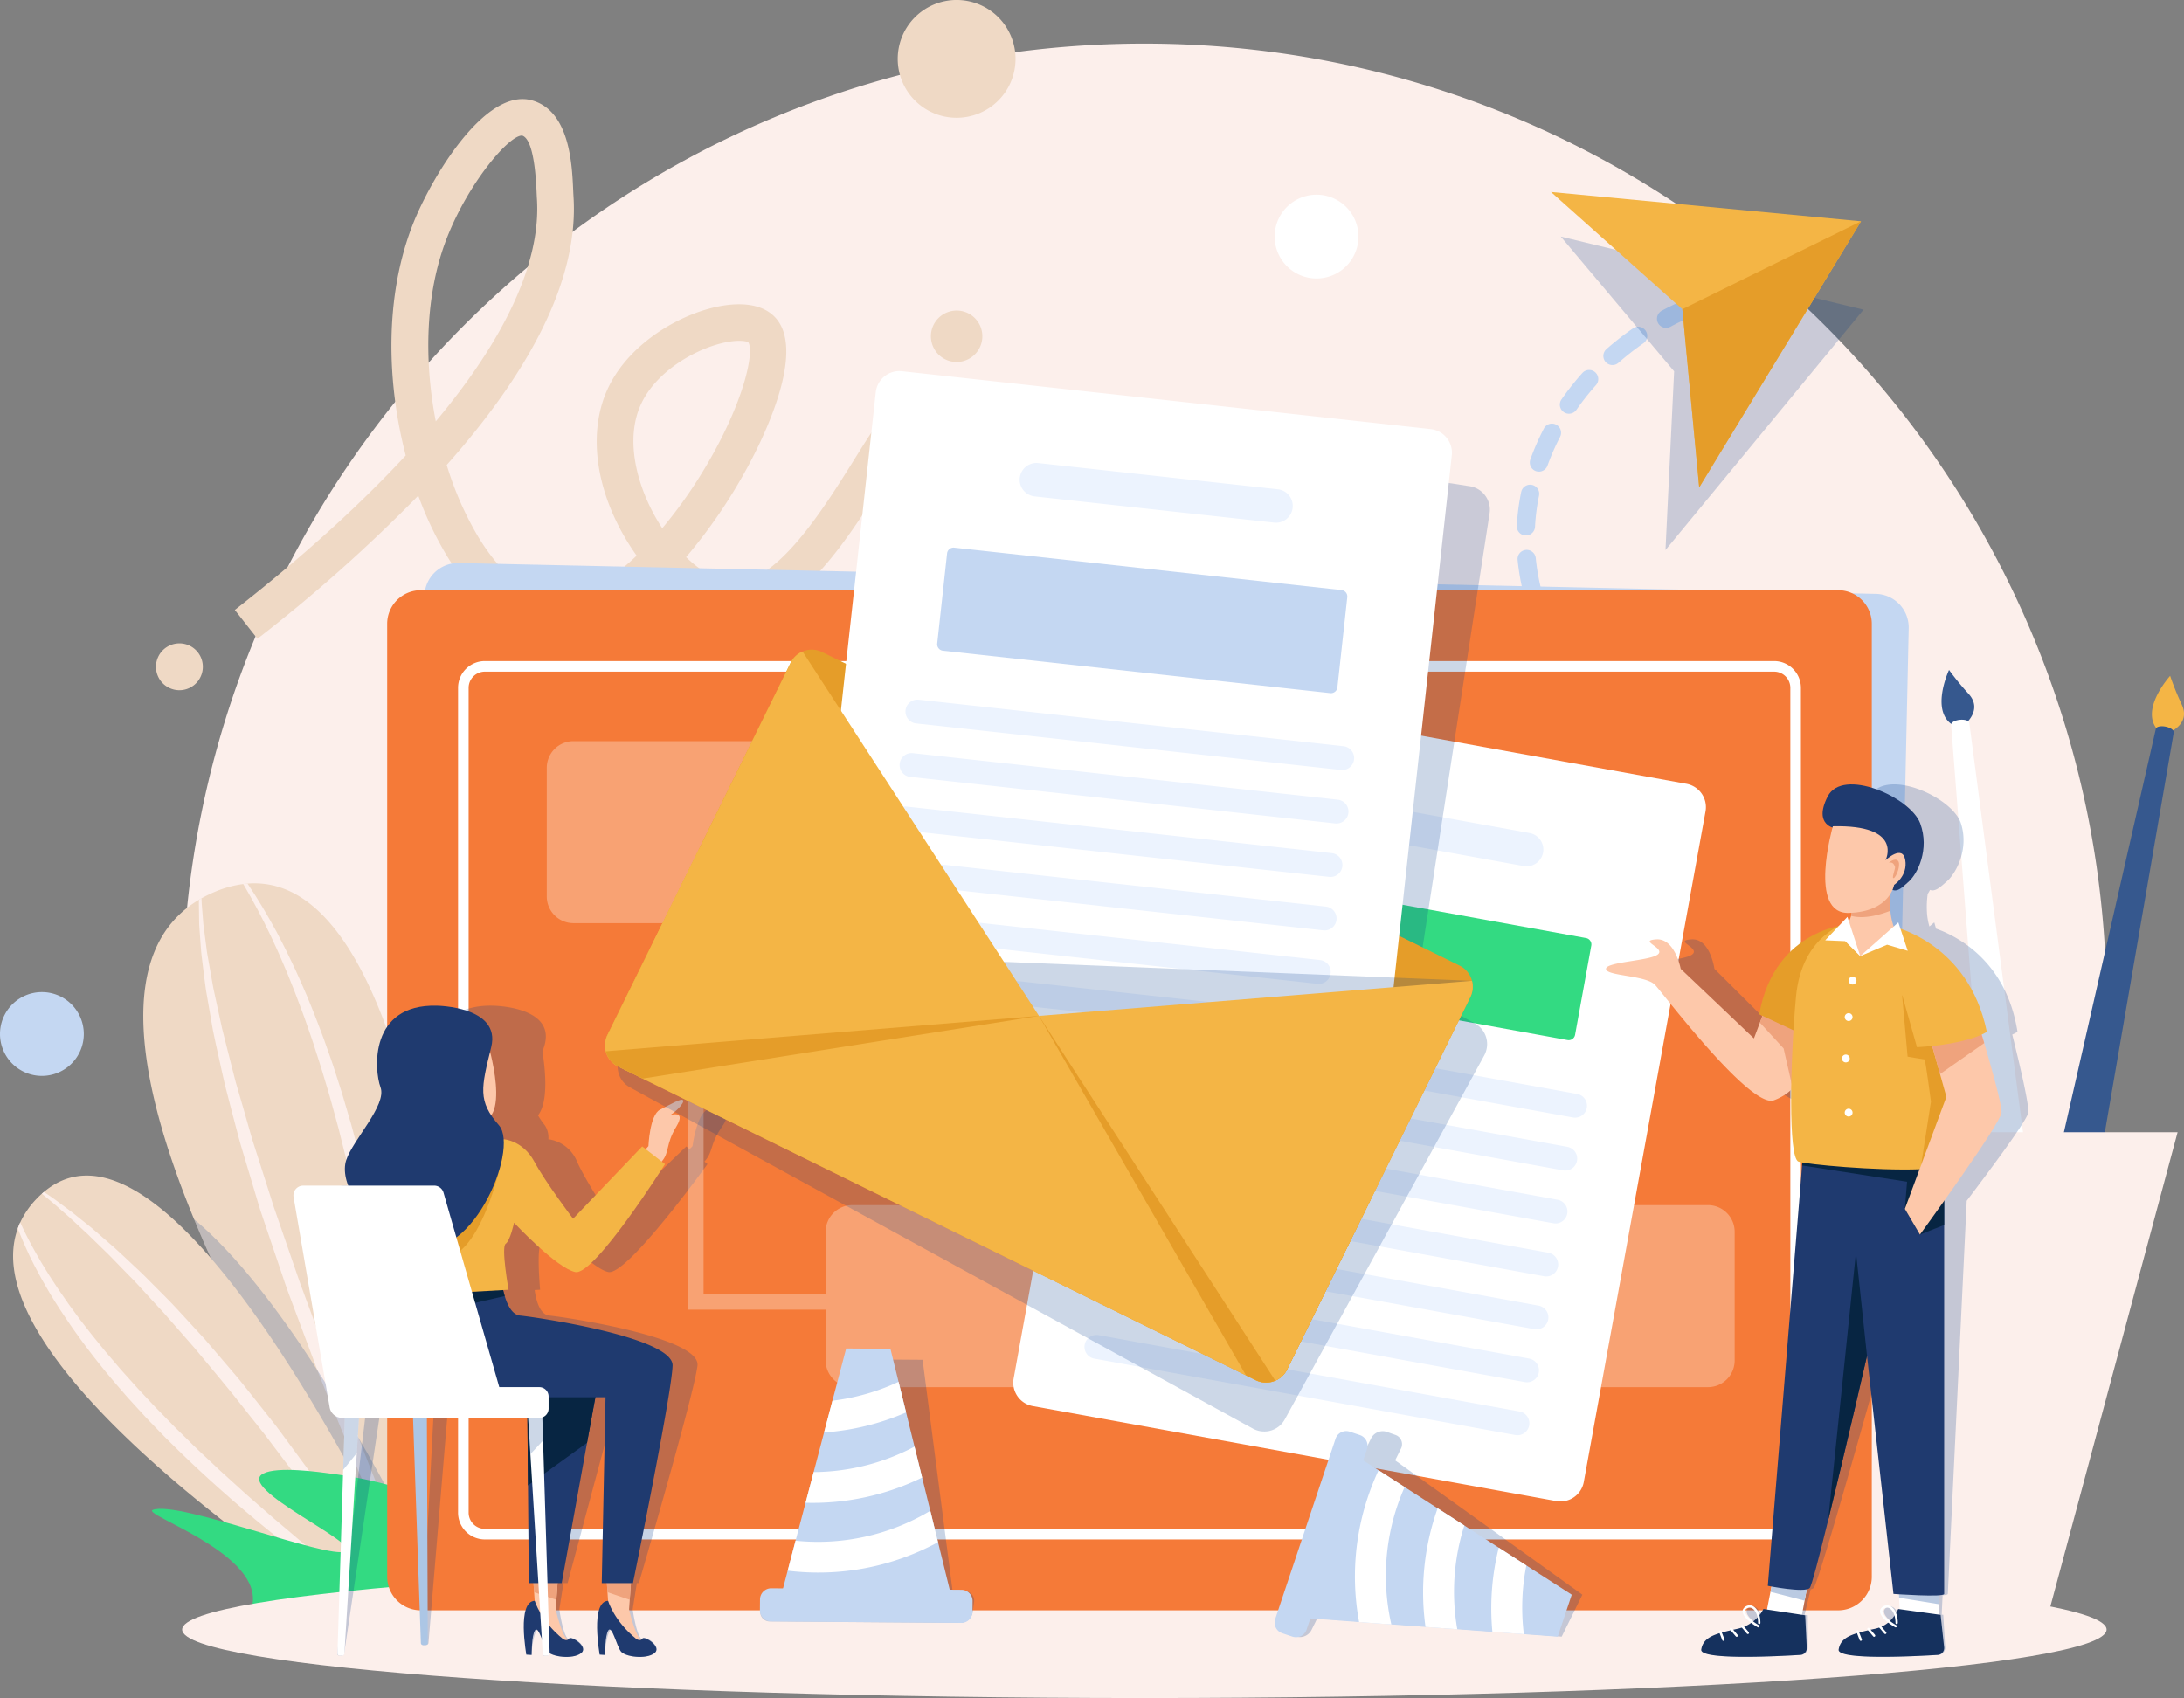 <svg id="Group_222" data-name="Group 222" xmlns="http://www.w3.org/2000/svg" xmlns:xlink="http://www.w3.org/1999/xlink" width="677.58" height="526.896" viewBox="0 0 677.58 526.896">
  <rect x="0" y="0" width="677.58" height="526.896" fill="#808080" stroke="none"/>
  <defs>
    <clipPath id="clip-path">
      <rect id="Rectangle_103" data-name="Rectangle 103" width="677.58" height="526.896" fill="none"/>
    </clipPath>
    <clipPath id="clip-path-2">
      <rect id="Rectangle_102" data-name="Rectangle 102" width="677.58" height="526.895" fill="none"/>
    </clipPath>
    <clipPath id="clip-path-3">
      <rect id="Rectangle_90" data-name="Rectangle 90" width="77.963" height="123.215" fill="none"/>
    </clipPath>
    <clipPath id="clip-path-4">
      <rect id="Rectangle_91" data-name="Rectangle 91" width="123.516" height="202.086" fill="none"/>
    </clipPath>
    <clipPath id="clip-path-5">
      <rect id="Rectangle_92" data-name="Rectangle 92" width="4.995" height="17.769" fill="none"/>
    </clipPath>
    <clipPath id="clip-path-6">
      <rect id="Rectangle_93" data-name="Rectangle 93" width="4.713" height="12.879" fill="none"/>
    </clipPath>
    <clipPath id="clip-path-7">
      <rect id="Rectangle_94" data-name="Rectangle 94" width="178.877" height="200.455" fill="none"/>
    </clipPath>
    <clipPath id="clip-path-8">
      <rect id="Rectangle_95" data-name="Rectangle 95" width="183.139" height="88.864" fill="none"/>
    </clipPath>
    <clipPath id="clip-path-9">
      <rect id="Rectangle_96" data-name="Rectangle 96" width="270.61" height="318.577" fill="none"/>
    </clipPath>
    <clipPath id="clip-path-10">
      <rect id="Rectangle_97" data-name="Rectangle 97" width="182.455" height="45.329" fill="none"/>
    </clipPath>
    <clipPath id="clip-path-11">
      <rect id="Rectangle_98" data-name="Rectangle 98" width="120.571" height="270.711" fill="none"/>
    </clipPath>
    <clipPath id="clip-path-12">
      <rect id="Rectangle_99" data-name="Rectangle 99" width="93.924" height="97.273" fill="none"/>
    </clipPath>
    <clipPath id="clip-path-13">
      <rect id="Rectangle_100" data-name="Rectangle 100" width="66.376" height="81.735" fill="none"/>
    </clipPath>
    <clipPath id="clip-path-14">
      <rect id="Rectangle_101" data-name="Rectangle 101" width="93.601" height="63.957" fill="none"/>
    </clipPath>
  </defs>
  <g id="Group_221" data-name="Group 221" clip-path="url(#clip-path)">
    <g id="Group_220" data-name="Group 220" transform="translate(0 0.001)">
      <g id="Group_219" data-name="Group 219" clip-path="url(#clip-path-2)">
        <path id="Path_12098" data-name="Path 12098" d="M858.5,568.447a297.3,297.3,0,0,0,68.945-190.817c0-164.869-133.652-298.521-298.521-298.521S330.4,212.76,330.4,377.629a297.3,297.3,0,0,0,68.945,190.817Z" transform="translate(-273.889 -65.578)" fill="#fcefeb"/>
        <path id="Path_12099" data-name="Path 12099" d="M3118.211,517.559a2.827,2.827,0,0,1-.752-5.552c1.628-.45,3.292-.863,4.947-1.227a2.827,2.827,0,1,1,1.213,5.521c-1.557.342-3.123.731-4.653,1.154a2.829,2.829,0,0,1-.755.1" transform="translate(-2582.525 -423.362)" fill="#c4d7f2"/>
        <path id="Path_12100" data-name="Path 12100" d="M2828.665,693.292a2.844,2.844,0,0,1-.371-.024,93.032,93.032,0,0,1-10.274-1.94,2.827,2.827,0,0,1,1.362-5.487,87.334,87.334,0,0,0,9.648,1.822,2.827,2.827,0,0,1-.364,5.63m-19.65-4.878a2.822,2.822,0,0,1-.987-.179,92.111,92.111,0,0,1-9.577-4.209,2.827,2.827,0,1,1,2.567-5.037,86.384,86.384,0,0,0,8.986,3.95,2.827,2.827,0,0,1-.989,5.476m-18.041-9.191a2.812,2.812,0,0,1-1.559-.471,91.534,91.534,0,0,1-8.375-6.274,2.827,2.827,0,0,1,3.645-4.322,85.7,85.7,0,0,0,7.855,5.885,2.827,2.827,0,0,1-1.565,5.182m-15.47-13.055a2.817,2.817,0,0,1-2.061-.892,88.014,88.014,0,0,1-6.7-8.051,2.827,2.827,0,0,1,4.554-3.35,82.372,82.372,0,0,0,6.272,7.533,2.827,2.827,0,0,1-2.061,4.761m-11.976-16.3a2.826,2.826,0,0,1-2.469-1.446,81.111,81.111,0,0,1-4.528-9.469,2.826,2.826,0,1,1,5.248-2.1,75.561,75.561,0,0,0,4.212,8.807,2.827,2.827,0,0,1-2.463,4.208m-7.492-18.776a2.828,2.828,0,0,1-2.741-2.146,73.118,73.118,0,0,1-1.8-10.384,2.826,2.826,0,1,1,5.625-.558,67.5,67.5,0,0,0,1.663,9.578,2.83,2.83,0,0,1-2.745,3.509m-1.967-20.113c-.05,0-.1,0-.151,0a2.826,2.826,0,0,1-2.675-2.971,70.728,70.728,0,0,1,1.346-10.469,2.827,2.827,0,1,1,5.538,1.135,65.185,65.185,0,0,0-1.239,9.63,2.827,2.827,0,0,1-2.82,2.678m4.033-19.807a2.829,2.829,0,0,1-2.66-3.783,78.39,78.39,0,0,1,4.221-9.637,2.827,2.827,0,0,1,5.015,2.609,72.553,72.553,0,0,0-3.915,8.938,2.829,2.829,0,0,1-2.661,1.872m9.316-17.964a2.827,2.827,0,0,1-2.318-4.441,85.946,85.946,0,0,1,6.508-8.226,2.827,2.827,0,0,1,4.212,3.771,80.311,80.311,0,0,0-6.079,7.683,2.823,2.823,0,0,1-2.323,1.213m13.5-15.1a2.826,2.826,0,0,1-1.869-4.948,90.916,90.916,0,0,1,8.246-6.455,2.827,2.827,0,0,1,3.223,4.645,85.428,85.428,0,0,0-7.732,6.052,2.814,2.814,0,0,1-1.867.706m16.637-11.549a2.827,2.827,0,0,1-1.34-5.317,93.6,93.6,0,0,1,9.475-4.423,2.827,2.827,0,1,1,2.1,5.248,88.084,88.084,0,0,0-8.9,4.154,2.809,2.809,0,0,1-1.334.337" transform="translate(-2280.663 -444.833)" fill="#c4d7f2"/>
        <path id="Path_12101" data-name="Path 12101" d="M3251.318,1429.488q-.9,0-1.8-.017a2.827,2.827,0,1,1,.106-5.652c1.587.03,3.2.018,4.8-.037a2.827,2.827,0,1,1,.193,5.65c-1.1.037-2.2.056-3.3.056" transform="translate(-2691.417 -1180.255)" fill="#c4d7f2"/>
        <path id="Path_12102" data-name="Path 12102" d="M583.778,340.887a23.082,23.082,0,0,1-3.667.142c-7.3-.3-15.064-4.255-22.008-10.9-10.584,10.036-22.7,16.974-35.053,15.68-11.524-1.2-22.34-9.587-31.279-24.248a107.805,107.805,0,0,1-8.924-18.769,487.453,487.453,0,0,1-49.895,44.416l-7.026-8.938c21.075-16.508,38.83-32.6,53.025-47.944-5.907-22.719-6.611-49.248,2.215-71.744,5.425-13.826,22.3-42.7,37.063-38.408,11.6,3.357,12.327,19.891,12.675,27.838.033.748.062,1.413.1,1.964,1.755,27.3-15.519,56.5-39.338,83.3a101.026,101.026,0,0,0,9.824,22.386c6.92,11.35,15,18.046,22.74,18.855,8.142.845,17.488-4.612,26.369-13.1q-1.624-2.262-3.116-4.737c-9.915-16.461-12.027-34.22-5.648-47.5,6.78-14.115,23.191-23.462,35.9-25.4,7.091-1.056,12.559.2,15.834,3.708,8.337,8.916-.325,30.126-6.229,41.974a164.3,164.3,0,0,1-21.407,32.418c4.908,4.724,10.155,7.62,14.645,7.8,13.434.533,27.981-22.773,37.607-38.208,8.751-14.032,13.568-21.762,20.742-18.437,6.031,2.8,4.507,10.014,2.74,18.364-1.679,7.945-4.219,19.954.207,24.729,2.525,2.722,12.195,7.507,47.444-6.819l4.295,10.52c-31.624,12.85-50.721,14.125-60.089,4.009-6.93-7.48-6.031-18.864-4.217-28.705-.5.794-.99,1.582-1.465,2.346-10.956,17.57-25.714,41.232-44.058,43.407m-3.517-85.994a27,27,0,0,0-3.124.569c-8.762,2.1-20.338,8.825-25.046,18.63-5.558,11.575-.992,26.569,5.137,36.741.424.706.862,1.4,1.309,2.075a143.781,143.781,0,0,0,13.153-18.549c12.517-20.94,15.417-36.4,13.524-39.172-.225-.152-1.775-.671-4.952-.294m-65.519-63.8c-4.282.507-16.4,14.868-22.983,31.638-6.878,17.53-7.124,38.292-3.49,57.017,21.76-26.028,32.63-49.6,31.38-69.051-.04-.617-.073-1.358-.111-2.193-.591-13.5-2.758-16.925-4.472-17.422a1.815,1.815,0,0,0-.325.011" transform="translate(-353.075 -149.002)" fill="#efd9c5"/>
        <path id="Path_12103" data-name="Path 12103" d="M1704.435,570.427a7.978,7.978,0,1,1-8.866-6.972,7.963,7.963,0,0,1,8.866,6.972" transform="translate(-1399.723 -467.034)" fill="#efd9c5"/>
        <path id="Path_12104" data-name="Path 12104" d="M297.405,1173.582a7.267,7.267,0,1,1-8.077-6.351,7.253,7.253,0,0,1,8.077,6.351" transform="translate(-234.529 -967.544)" fill="#efd9c5"/>
        <path id="Path_12105" data-name="Path 12105" d="M1182.1,1347.405l-439.631-9.568a10.431,10.431,0,0,1-10.2-10.656l6.433-295.6a10.431,10.431,0,0,1,10.656-10.2l439.631,9.568a10.431,10.431,0,0,1,10.2,10.655l-6.433,295.6a10.431,10.431,0,0,1-10.656,10.2" transform="translate(-607.018 -846.677)" fill="#c4d7f2"/>
        <path id="Path_12106" data-name="Path 12106" d="M361.453,1822.133l-16.2,7.779c-.194-.276-.4-.573-.614-.884q-.191-.27-.394-.564l0,0c-.525-.763-1.115-1.617-1.755-2.556-1.048-1.531-2.242-3.291-3.565-5.255-.347-.52-.707-1.055-1.074-1.606s-.747-1.118-1.133-1.7c-.343-.512-.686-1.034-1.041-1.571-.042-.067-.083-.129-.129-.194-.2-.3-.4-.6-.6-.911-.246-.374-.494-.752-.751-1.136-.371-.57-.751-1.146-1.136-1.736-.287-.436-.577-.881-.865-1.332-.147-.221-.293-.449-.442-.674l-.295-.453c-.345-.536-.7-1.076-1.053-1.627q-1.138-1.76-2.328-3.619-1.425-2.23-2.918-4.591c-3.054-4.844-6.293-10.081-9.633-15.628q-.689-1.146-1.385-2.308c-.365-.609-.731-1.223-1.093-1.838-.6-1-1.188-2-1.787-3.017q-.764-1.3-1.535-2.621-1.11-1.912-2.231-3.855-.9-1.568-1.806-3.152c-.756-1.328-1.516-2.666-2.268-4.017-.342-.6-.681-1.216-1.021-1.827q-1.022-1.824-2.039-3.68-.916-1.667-1.833-3.359-.642-1.176-1.273-2.362c-.65-1.215-1.3-2.431-1.951-3.656-.335-.634-.668-1.263-1-1.9l-.993-1.907c-.333-.64-.664-1.276-.993-1.917-.662-1.282-1.313-2.563-1.968-3.853-3.31-6.551-6.512-13.2-9.512-19.849l0-.008c-.325-.72-.651-1.44-.968-2.165-.24-.521-.471-1.045-.7-1.567l-.008-.016c-.4-.906-.79-1.8-1.176-2.706q-.559-1.292-1.1-2.587c-.424-1-.841-2.006-1.254-3.007-17.59-42.708-24.766-83.554,1.524-99.154.259-.155.52-.306.789-.451a38.794,38.794,0,0,1,3.9-1.91,33.959,33.959,0,0,1,9.041-2.512c.437-.061.876-.108,1.31-.142,59.189-4.687,68.132,185.575,69.261,219.6" transform="translate(-215.417 -1328.359)" fill="#efd9c5"/>
        <path id="Path_12107" data-name="Path 12107" d="M457.282,1629.467l1.761,3.912c2.342,5.217,4.425,10.547,6.45,15.9.525,1.327.98,2.682,1.463,4.029l1.434,4.043c.5,1.341.912,2.71,1.353,4.066l1.31,4.082c.9,2.713,1.653,5.47,2.476,8.208l1.206,4.112,1.112,4.141c1.545,5.5,2.79,11.081,4.13,16.635l1.806,8.371c.3,1.4.613,2.791.895,4.189l.805,4.206c.522,2.8,1.06,5.612,1.559,8.423l1.385,8.445.691,4.225.6,4.236c.4,2.828.818,5.652,1.2,8.479s.675,5.664,1.014,8.494c.321,2.835.675,5.664.967,8.5.536,5.674,1.124,11.349,1.536,17.031q.889,11.377,1.426,22.779.285,6.084.466,12.177.095,2.807.15,5.618l0,0c0,.167.005.331.009.5.035,1.536.059,3.068.08,4.606l0,0c.015.639.025,1.28.029,1.919l-1.408.676q-.185-2.579-.379-5.155-.248-3.334-.512-6.659c-.012-.174-.023-.347-.041-.523q-.308-3.859-.626-7.707-.5-5.883-1.041-11.762-.743-8.079-1.606-16.152c-.261-2.828-.652-5.638-.981-8.458l-.976-8.457c-.342-2.814-.748-5.623-1.114-8.436-.392-2.811-.733-5.625-1.162-8.429-.447-2.8-.847-5.606-1.272-8.411l-.625-4.206-.715-4.188-1.427-8.383c-.51-2.79-1.065-5.568-1.591-8.35l-.777-4.179c-.267-1.389-.574-2.775-.856-4.162l-1.744-8.318-1.919-8.275c-.315-1.381-.638-2.759-1-4.127l-1.034-4.117-1.026-4.121-1.121-4.1c-.765-2.724-1.459-5.472-2.3-8.172l-1.221-4.068c-.408-1.352-.81-2.712-1.254-4.052l-1.3-4.043c-.438-1.348-.848-2.7-1.327-4.033l-1.4-4.009c-.467-1.335-.921-2.675-1.435-3.991l-1.5-3.972c-.256-.661-.489-1.328-.75-1.988l-.791-1.968-1.576-3.944c-.545-1.307-1.114-2.6-1.672-3.9-1.087-2.615-2.33-5.161-3.5-7.736-2.434-5.111-5.058-10.136-7.932-15.02l-.487-.822c.437-.061.876-.108,1.311-.142.075.1.144.2.214.307,3.211,4.732,6.088,9.677,8.832,14.7,1.307,2.54,2.658,5.065,3.871,7.655.614,1.289,1.251,2.572,1.852,3.867" transform="translate(-365.738 -1328.773)" fill="#fcefeb"/>
        <path id="Path_12108" data-name="Path 12108" d="M361.569,1629.627l.013.645c0,.707.1,1.415.138,2.122l.338,4.237c.03.35.047.705.087,1.055l.142,1.054.27,2.111.543,4.215c.147,1.406.441,2.8.677,4.2l.748,4.183c.253,1.391.464,2.791.738,4.183l.9,4.154,1.8,8.3c1.409,5.5,2.76,11,4.188,16.48l2.377,8.173,2.332,8.174c.367,1.372.827,2.715,1.252,4.069l1.3,4.053,2.589,8.1,1.287,4.057.635,2.027.7,2.014,2.778,8.047,2.774,8.049,1.389,4.023c.233.667.454,1.34.7,2.006l.747,1.994,5.885,15.988,2.94,7.99c1,2.656,2.09,5.281,3.1,7.937l5.349,13.774,0,0,.818,2.108,3.1,7.939,3.212,7.895c2.134,5.265,4.3,10.519,6.414,15.8l1.105,2.76,2.067,5.159q.307.784.626,1.56c.326.8.665,1.587,1,2.378l1.661,3.929c.6,1.444,1.2,2.882,1.806,4.325l-1.741.836q-1.029-2.143-2.061-4.28l-.508-1.069-1.33-2.791q-.435-.906-.858-1.818-.483-1.022-.939-2.051l-1.772-3.947-.022-.046-1.711-3.8c-2.34-5.192-4.626-10.41-6.941-15.614l-3.464-7.81c-1.114-2.618-2.169-5.264-3.256-7.9l-6.483-15.814c-1.08-2.634-2.159-5.273-3.187-7.927l-.266-.7,0-.009-2.734-7.294-6-16.014-.737-2c-.246-.672-.462-1.347-.7-2.024l-1.366-4.05-2.744-8.1-2.738-8.1-.685-2.024-.629-2.046L378,1720.4l-2.451-8.2-1.231-4.1c-.4-1.366-.837-2.725-1.185-4.111l-2.181-8.277-2.142-8.291c-.652-2.778-1.242-5.575-1.866-8.357s-1.247-5.573-1.812-8.373l-1.467-8.446-.729-4.217c-.213-1.415-.383-2.836-.561-4.252l-.526-4.253c-.159-1.421-.381-2.832-.457-4.261l-.317-4.277-.154-2.136-.072-1.067c-.013-.358-.011-.718-.018-1.073l-.06-4.288c0-.713-.05-1.426,0-2.141l.01-.2c.259-.155.52-.306.788-.45" transform="translate(-299.048 -1350.894)" fill="#fcefeb"/>
        <g id="Group_185" data-name="Group 185" transform="translate(60.209 378.338)" opacity="0.2" style="mix-blend-mode: multiply;isolation: isolate">
          <g id="Group_184" data-name="Group 184">
            <g id="Group_183" data-name="Group 183" clip-path="url(#clip-path-3)">
              <path id="Path_12109" data-name="Path 12109" d="M429.974,2331.181l-8.331,4c-.194-.276-.4-.573-.614-.884-.127-.18-.255-.37-.394-.565l0,0c-.525-.763-1.115-1.617-1.755-2.555-1.049-1.532-2.242-3.291-3.565-5.255q-.521-.78-1.074-1.606c-.367-.551-.747-1.117-1.133-1.7-.339-.514-.688-1.038-1.041-1.571-.042-.067-.083-.13-.129-.194-.2-.3-.4-.6-.6-.911-.246-.374-.494-.752-.751-1.136-.371-.57-.751-1.146-1.136-1.736-.286-.436-.577-.881-.865-1.332-.147-.221-.293-.449-.442-.675l-.295-.453c-.345-.537-.7-1.075-1.053-1.627q-1.138-1.761-2.328-3.619-1.428-2.236-2.918-4.591c-3.054-4.844-6.293-10.081-9.633-15.627q-.689-1.146-1.385-2.308c-.365-.609-.731-1.223-1.093-1.839-.6-1-1.187-2-1.787-3.017l-1.535-2.621q-1.111-1.912-2.231-3.855l-1.806-3.152c-.756-1.329-1.516-2.666-2.268-4.017-.342-.6-.681-1.216-1.021-1.827q-1.022-1.824-2.04-3.681c-.613-1.115-1.225-2.231-1.834-3.359q-.642-1.176-1.273-2.362c-.65-1.215-1.3-2.431-1.951-3.656-.335-.634-.668-1.263-1-1.9l-.993-1.907c-.333-.64-.664-1.275-.993-1.917-.662-1.281-1.313-2.563-1.969-3.853-3.314-6.549-6.516-13.192-9.512-19.848l0-.009c-.325-.72-.651-1.441-.968-2.165-.24-.521-.471-1.045-.7-1.568l-.008-.017c-.4-.905-.79-1.8-1.176-2.705q-.559-1.293-1.1-2.586-.637-1.5-1.254-3.007c13,10.781,26.316,28.31,38.309,46.931l0,.008c4.454,6.9,8.717,13.956,12.72,20.871l0,0c5.007,8.653,9.6,17.091,13.61,24.74,1.14,2.17,2.228,4.277,3.269,6.3,4.3,8.383,7.734,15.473,10.048,20.355" transform="translate(-352.012 -2211.968)" fill="#003889"/>
            </g>
          </g>
        </g>
        <path id="Path_12110" data-name="Path 12110" d="M148.482,2262.923l0,0c1.244,2.622,2.157,4.6,2.7,5.787l-12.767,6.132c-24.826-15.826-128-84.611-113.149-125.731q.34-.94.759-1.856a26.775,26.775,0,0,1,5.157-7.429q.769-.8,1.557-1.5c.21-.193.419-.376.633-.55,14.852-12.485,33.6-.489,51.781,20.535l0,.008c23.827,27.568,46.663,70.653,58.409,94.447l.022.046q1.454,2.947,2.67,5.474c.829,1.7,1.569,3.255,2.218,4.629" transform="translate(-19.743 -1767.932)" fill="#efd9c5"/>
        <path id="Path_12111" data-name="Path 12111" d="M152.041,2342.179l-1.262.606q-15.6-10.141-30.405-21.466a407.763,407.763,0,0,1-38.3-32.9c-1.5-1.485-3.019-2.943-4.491-4.45l-4.4-4.547-1.1-1.144-1.066-1.164-2.137-2.337-2.133-2.338c-.711-.776-1.388-1.589-2.079-2.385a225.548,225.548,0,0,1-15.644-19.923c-1.2-1.735-2.36-3.506-3.544-5.255-1.133-1.783-2.275-3.562-3.358-5.38l-1.585-2.745-.788-1.374-.753-1.4-1.5-2.8-1.414-2.837c-1.354-2.872-2.643-5.78-3.769-8.745q.34-.94.759-1.856c1.484,3.281,3.142,6.478,4.92,9.6l1.548,2.711,1.626,2.659.818,1.329.853,1.308,1.709,2.608L48.1,2243.1c1.234,1.673,2.446,3.362,3.7,5.025,1.28,1.641,2.539,3.291,3.839,4.918l3.937,4.845,4.058,4.746c.665.8,1.372,1.566,2.063,2.341l2.09,2.323c.7.772,1.379,1.557,2.088,2.32l2.136,2.28,2.136,2.28,1.069,1.137,1.1,1.113,4.369,4.474c1.456,1.484,2.975,2.919,4.459,4.384,2.937,2.957,6.024,5.765,9.05,8.639.747.723,1.519,1.424,2.3,2.122l2.323,2.1c1.551,1.393,3.083,2.81,4.642,4.2l4.717,4.122c1.576,1.371,3.124,2.77,4.738,4.1l4.785,4.049,2.384,2.039,2.422,1.99c9.085,7.5,18.337,14.815,27.666,22.059.629.488,1.253.977,1.882,1.464" transform="translate(-26.791 -1838.422)" fill="#fcefeb"/>
        <path id="Path_12112" data-name="Path 12112" d="M189.132,2295.838l-1.55.744c-.4-.6-.8-1.193-1.2-1.791q-1.191-1.758-2.373-3.52l-7.241-10.328c-2.428-3.432-4.766-6.923-7.194-10.345l-3.728-5.084-3.7-5.1c-2.478-3.388-4.858-6.848-7.449-10.151l-7.593-10.036-1.886-2.518-1.957-2.464-3.917-4.922c-5.115-6.647-10.586-13-15.915-19.474l-8.285-9.458c-1.353-1.6-2.813-3.1-4.223-4.652l-4.25-4.633c-.717-.769-1.4-1.562-2.142-2.3l-2.2-2.246c-1.466-1.495-2.935-2.994-4.384-4.507-.717-.768-1.47-1.493-2.222-2.224l-2.253-2.194-2.253-2.194-1.128-1.1-1.155-1.06-4.622-4.275-4.738-4.143c-1.183-.99-2.368-1.984-3.566-2.962.21-.193.419-.376.633-.55.364.245.724.492,1.082.736.867.609,1.763,1.173,2.6,1.815,1.7,1.249,3.4,2.5,5.084,3.786l4.953,3.962,1.233,1,1.195,1.036,2.393,2.08,2.393,2.08c.8.693,1.6,1.384,2.368,2.113,1.554,1.432,3.092,2.883,4.629,4.334l2.311,2.176c.776.719,1.5,1.489,2.25,2.231l4.476,4.494c1.481,1.5,2.991,2.993,4.4,4.561l8.582,9.341,8.236,9.634c1.376,1.6,2.748,3.212,4.042,4.882l3.943,4.955,5.89,7.46,1.888,2.543,7.5,10.21c2.53,3.378,4.874,6.891,7.251,10.379l3.559,5.232,3.529,5.256c4.557,7.1,9,14.272,13.41,21.452q1.647,2.869,3.286,5.742" transform="translate(-63.012 -1792.499)" fill="#fcefeb"/>
        <path id="Path_12113" data-name="Path 12113" d="M389.006,2693.936c-4.7-6.38-22.754-21.354-56.514-26-5.524-.76-17.789-2.447-22.235-.2-8.833,4.461,30.6,21.865,25.478,24.183-5.441,2.465-51.872-15.876-59.756-12.9-3.7,1.4,32.021,12.776,31.036,28.213-.223,3.488-2.242,6.388-4.169,8.465h96.436s1.3-6.046-10.276-21.765" transform="translate(-228.551 -2210.512)" fill="#33da82"/>
        <path id="Path_12114" data-name="Path 12114" d="M927.442,2853.317c0,11.734-133.652,21.247-298.521,21.247S330.4,2865.051,330.4,2853.317s133.652-21.247,298.521-21.247,298.521,9.512,298.521,21.247" transform="translate(-273.888 -2347.669)" fill="#fcefeb"/>
        <path id="Path_12115" data-name="Path 12115" d="M3200.474,1277.452s5.167-5.571-.217-9.76a88.581,88.581,0,0,1-7.448-6.263s-3.7,14.337,5,16.814Z" transform="translate(-2646.06 -1045.674)" fill="#3b82f4"/>
        <path id="Path_12116" data-name="Path 12116" d="M3298.641,1606.625h0c-5.31,1.581-11.473-3.89-13.605-11.823l-66.474-247.276c-.178-.662.885-1.557,2.362-2h0c1.476-.439,2.855-.272,3.069.38l79.573,243.377c2.554,7.809.386,15.759-4.924,17.339" transform="translate(-2668.037 -1115.186)" fill="#f57a38"/>
        <path id="Path_12117" data-name="Path 12117" d="M3908.192,1243.837s7.172-2.508,4.373-8.728a88.548,88.548,0,0,1-3.655-9.019s-9.971,10.944-3.44,17.2Z" transform="translate(-3235.633 -1016.378)" fill="#f4b545"/>
        <path id="Path_12118" data-name="Path 12118" d="M3581.7,1584.805h0c-5.433-1.086-8.322-8.8-6.5-16.814l56.894-249.654c.152-.669,1.511-.962,3.022-.66s2.652,1.1,2.535,1.771l-43.492,252.334c-1.4,8.1-7.03,14.109-12.462,13.023" transform="translate(-2963.245 -1092.202)" fill="#36588e"/>
        <path id="Path_12119" data-name="Path 12119" d="M3528.617,1232.53s6.106-4.522,1.588-9.632a88.575,88.575,0,0,1-6.165-7.529s-6.277,13.408,1.816,17.449Z" transform="translate(-2919.359 -1007.49)" fill="#36588e"/>
        <path id="Path_12120" data-name="Path 12120" d="M3565.25,1463.162l-20.538-156.577c-.09-.68-1.415-1.1-2.947-.94s-2.743.843-2.69,1.527l12.042,155.991Z" transform="translate(-2933.745 -1082.297)" fill="#fff"/>
        <path id="Path_12121" data-name="Path 12121" d="M3151.412,2054.012h136.573l-41.266,153.831h-50.109Z" transform="translate(-2612.389 -1702.691)" fill="#fcefeb"/>
        <path id="Path_12122" data-name="Path 12122" d="M1152.448,1387.263H712.713a10.431,10.431,0,0,1-10.431-10.431V1081.159a10.431,10.431,0,0,1,10.431-10.431h439.735a10.431,10.431,0,0,1,10.431,10.431v295.673a10.431,10.431,0,0,1-10.431,10.431" transform="translate(-582.162 -887.59)" fill="#f57a38"/>
        <path id="Path_12123" data-name="Path 12123" d="M1239.155,1471.849h-400a8.318,8.318,0,0,1-8.308-8.308V1207.6a8.318,8.318,0,0,1,8.308-8.308h400a8.318,8.318,0,0,1,8.308,8.308v255.938a8.318,8.318,0,0,1-8.308,8.308m-400-269.273a5.032,5.032,0,0,0-5.026,5.026v255.938a5.032,5.032,0,0,0,5.026,5.026h400a5.032,5.032,0,0,0,5.026-5.026V1207.6a5.032,5.032,0,0,0-5.026-5.026Z" transform="translate(-688.737 -994.166)" fill="#fff"/>
        <g id="Group_188" data-name="Group 188" transform="translate(103.372 312.051)" opacity="0.22" style="mix-blend-mode: multiply;isolation: isolate">
          <g id="Group_187" data-name="Group 187">
            <g id="Group_186" data-name="Group 186" clip-path="url(#clip-path-4)">
              <path id="Path_12124" data-name="Path 12124" d="M723.764,1858.171c1.252-.646,4.5-3.528,4.085-4.367s-4.079,1.308-7.421,2.906-4.571,11.3-4.571,11.3l-.917.944-1.021-.852-23.411,22.439s-7.525-11.19-10.486-17.731a11.241,11.241,0,0,0-8.813-6.933l-.08.01a6.872,6.872,0,0,0-1.1-4.359,25.755,25.755,0,0,1-2.113-3.059c3.331-4.287,2.237-14.45,1.371-19.767l.471-1.412c4.228-12.67-15.771-12.854-15.771-12.854-20.885-.551-21.2,19.831-19.657,25.34s-10.057,16.343-12.622,22.586a11.956,11.956,0,0,0-.067,7.9H607.676a3.353,3.353,0,0,0-3.3,3.542l5.494,65.26a3.535,3.535,0,0,0,3.595,3.271h.818l-1.911,16.136-6.741,56.935a.59.59,0,0,0,.565.675l.829.04a.729.729,0,0,0,.74-.616l9.292-62.24,1.631-10.929h16.761l-3.666,69.86a.592.592,0,0,0,.614.634l.835-.017a.731.731,0,0,0,.7-.659l5.814-69.818h31.192l-1.653,20.956-2.388,30.317h1.46l-.06,2.819-.057,2.669c-5.613.256-4.041,16.686-4.041,16.686l1.635.1s.488-6.142,1.732-7.66c.7-.855,1.284.779,1.865,2.678l-.117,4.6a.594.594,0,0,0,.633.616l.836-.04a.729.729,0,0,0,.687-.675l0-.059c2.012,1.3,7.224,1.755,9.685.038,2.8-1.955-2.619-5.532-3.289-4.572a1.134,1.134,0,0,1-.345.327c-1.81-.791-2.995-9.4-2.995-9.4s.17-1.08.469-2.963c.214-1.344.494-3.107.821-5.167H677.1s6.856-25.667,11.666-43.55c1.622-6.02,3.009-11.154,3.824-14.132h3.147l-6.214,57.685h1.593l-.059,2.816-.057,2.669c-5.613.256-4.041,16.686-4.041,16.686l1.635.1s.488-6.142,1.732-7.66,2.118,4.814,3.268,6.539,7.521,2.579,10.323.624-2.619-5.532-3.289-4.572a1.137,1.137,0,0,1-.345.327c-1.811-.791-2.995-9.4-2.995-9.4s.171-1.08.469-2.963c.213-1.343.493-3.106.82-5.165h.626s17.152-58.6,18.188-67.495-41.776-15.143-45.961-15.536c-2.5-.235-3.683-3.477-4.235-6.051-.148-.7-.249-1.339-.319-1.865l1.688-.094s-1.2-13.211.335-14.258,3.181-6.54,3.181-6.54,11.858,14,17.63,15.3,30.785-33.486,30.785-33.486l-.951-.794c2.795-2.991,1.543-5.142,5.478-10.838,3.962-5.743-2.519-3.148-1.265-3.788" transform="translate(-604.37 -1824.42)" fill="#003889"/>
            </g>
          </g>
        </g>
        <path id="Path_12125" data-name="Path 12125" d="M1097.4,2820.61l.19,2.893.578,8.724.424,6.425,8.417,9.954s3.635-1.024,1.737-1.638-3.882-9.43-3.882-9.43l.21-2.963c.168-2.35.426-5.948.732-10.255.075-1.026.149-2.092.228-3.191Z" transform="translate(-909.695 -2338.169)" fill="#fdc8aa"/>
        <path id="Path_12126" data-name="Path 12126" d="M1095.3,2916.007s1.239.789,1.825-.17,6.319,2.617,3.688,4.572-9.076,1.1-10.378-.624-2.728-8.057-3.839-6.539-1.063,7.659-1.063,7.659l-1.644-.1s-3.014-16.466,2.6-16.687c0,0,1.83,6.279,8.81,11.887" transform="translate(-897.83 -2407.395)" fill="#1f3a6f"/>
        <path id="Path_12127" data-name="Path 12127" d="M1098.506,2837.526l.578,8.724c1.492.495,4.928,1.671,6.906,2.349.168-2.35.426-5.948.732-10.255-2.281-.228-5.468-.545-8.216-.818" transform="translate(-910.616 -2352.191)" fill="#efa37d"/>
        <path id="Path_12128" data-name="Path 12128" d="M964.328,2820.61l.19,2.893.578,8.724.424,6.425,8.417,9.954s3.634-1.024,1.737-1.638-3.882-9.43-3.882-9.43.076-1.08.21-2.963c.168-2.35.426-5.948.732-10.255.075-1.026.149-2.092.228-3.191Z" transform="translate(-799.388 -2338.169)" fill="#fdc8aa"/>
        <path id="Path_12129" data-name="Path 12129" d="M962.235,2916.007s1.239.789,1.825-.17,6.319,2.617,3.688,4.572-9.076,1.1-10.377-.624-2.728-8.057-3.839-6.539-1.063,7.659-1.063,7.659l-1.644-.1s-3.014-16.466,2.6-16.687c0,0,1.83,6.279,8.81,11.887" transform="translate(-787.524 -2407.395)" fill="#1f3a6f"/>
        <path id="Path_12130" data-name="Path 12130" d="M965.44,2837.526l.578,8.724c1.492.495,4.929,1.671,6.906,2.349.168-2.35.426-5.948.732-10.255-2.28-.228-5.468-.545-8.216-.818" transform="translate(-800.31 -2352.191)" fill="#efa37d"/>
        <path id="Path_12131" data-name="Path 12131" d="M977.836,2511.128c-.09.271-1.417,7.506-3.123,16.881-3.249,17.883-7.864,43.55-7.864,43.55h-10.2l-.259-30.317-.267-31.683Z" transform="translate(-792.584 -2080.32)" fill="#1f3a6f"/>
        <path id="Path_12132" data-name="Path 12132" d="M977.836,2511.128c-.09.271-1.417,7.506-3.123,16.881l-18.326,13.232-.267-31.683Z" transform="translate(-792.584 -2080.32)" fill="#072542"/>
        <path id="Path_12133" data-name="Path 12133" d="M857.358,2357.466c-.259,8.892-12.294,67.495-12.294,67.495h-9.681l1.177-57.684H792.744l-10.2-34.568h22.006a24.593,24.593,0,0,0,.73,3.171c.777,2.574,2.244,5.816,4.764,6.051,4.218.393,47.58,6.639,47.317,15.535" transform="translate(-648.694 -1933.719)" fill="#1f3a6f"/>
        <path id="Path_12134" data-name="Path 12134" d="M1151.878,2019.445l-5.682-4.151,5.13-5.8s.382-9.7,3.584-11.3,6.685-3.748,7.167-2.905-2.509,3.722-3.7,4.367,5.057-1.955,1.6,3.788-1.972,7.878-4.584,10.9c-.515.6-1.791,2.47-3.508,5.094" transform="translate(-950.149 -1653.858)" fill="#fdc8aa"/>
        <path id="Path_12135" data-name="Path 12135" d="M840.574,2335.881,826.62,2339.1l-1.5-6.392h14.723a24.573,24.573,0,0,0,.73,3.171" transform="translate(-683.991 -1933.72)" fill="#072542"/>
        <path id="Path_12136" data-name="Path 12136" d="M820.564,1888.168s8.569,27.421-4.162,24.973-12-23.014,4.162-24.973" transform="translate(-669.443 -1565.213)" fill="#fdc8aa"/>
        <path id="Path_12137" data-name="Path 12137" d="M741.633,2066.776s5.886.393,9.418,6.933,12.034,17.73,12.034,17.73L784.537,2069l7.064,5.494s-21.975,34.794-27.861,33.486-18.966-15.3-18.966-15.3-1.165,5.494-2.61,6.54.91,14.258.91,14.258l-32.7,1.831-4.317-44.342Z" transform="translate(-585.29 -1713.272)" fill="#f4b545"/>
        <path id="Path_12138" data-name="Path 12138" d="M772.28,2095.593s-6.819,33.983-20.423,31.236-6.279-32.047-6.279-32.047Z" transform="translate(-616.421 -1736.488)" fill="#e59d29"/>
        <path id="Path_12139" data-name="Path 12139" d="M654.05,1824.431s20.015.183,16.894,12.854-4.223,16.71,2.387,24.239-9.365,44.988-26.809,36.909-22.586-19.832-20.566-26.075,12.67-17.077,10.65-22.586-3.489-25.891,17.445-25.34" transform="translate(-518.548 -1512.369)" fill="#1f3a6f"/>
        <path id="Path_12140" data-name="Path 12140" d="M751.443,2618.919l.834-.016a.656.656,0,0,0,.644-.658l-.3-74.74-4.446.087,2.6,74.694a.656.656,0,0,0,.669.634" transform="translate(-620.203 -2108.46)" fill="#acc6e5"/>
        <path id="Path_12141" data-name="Path 12141" d="M618.887,2562.939l-.765,12.353-3.857,62.24a.656.656,0,0,1-.687.616l-.832-.039a.655.655,0,0,1-.624-.675l1.77-56.935.553-17.768Z" transform="translate(-507.424 -2124.398)" fill="#fff"/>
        <g id="Group_191" data-name="Group 191" transform="translate(106.469 438.333)" opacity="0.2" style="mix-blend-mode: multiply;isolation: isolate">
          <g id="Group_190" data-name="Group 190">
            <g id="Group_189" data-name="Group 189" clip-path="url(#clip-path-5)">
              <path id="Path_12142" data-name="Path 12142" d="M627.466,2562.938l-.765,12.354-4.23,5.207.553-17.769Z" transform="translate(-622.471 -2562.73)" fill="#003889"/>
            </g>
          </g>
        </g>
        <path id="Path_12143" data-name="Path 12143" d="M964.245,2637.433a.655.655,0,0,1-.628.675l-.832.04a.658.658,0,0,1-.687-.616l-3.838-61.923-.785-12.671,4.442-.208.271,8.661Z" transform="translate(-793.708 -2124.397)" fill="#fff"/>
        <g id="Group_194" data-name="Group 194" transform="translate(163.768 438.333)" opacity="0.2" style="mix-blend-mode: multiply;isolation: isolate">
          <g id="Group_193" data-name="Group 193">
            <g id="Group_192" data-name="Group 192" clip-path="url(#clip-path-6)">
              <path id="Path_12144" data-name="Path 12144" d="M962.189,2571.39c-1.111,1.2-2.586,2.806-3.928,4.218l-.785-12.671,4.442-.208Z" transform="translate(-957.476 -2562.73)" fill="#003889"/>
            </g>
          </g>
        </g>
        <path id="Path_12145" data-name="Path 12145" d="M535.271,2150.9H575.9a3.029,3.029,0,0,1,2.912,2.2l17.291,60.329h12.416a2.888,2.888,0,0,1,2.888,2.888v3.773a2.888,2.888,0,0,1-2.888,2.888H547.358a3.938,3.938,0,0,1-3.88-3.272l-11.193-65.259a3.03,3.03,0,0,1,2.986-3.542" transform="translate(-441.205 -1783.006)" fill="#fff"/>
        <g id="Group_197" data-name="Group 197" transform="translate(169.634 229.972)" opacity="0.3">
          <g id="Group_196" data-name="Group 196">
            <g id="Group_195" data-name="Group 195" clip-path="url(#clip-path-7)">
              <path id="Path_12146" data-name="Path 12146" d="M1162.355,1488.511h-75.778a8.291,8.291,0,0,0-8.291,8.291v19.231h-37.875V1401.019h35.427a8.291,8.291,0,0,0,8.291-8.291v-39.9a8.291,8.291,0,0,0-8.291-8.291h-75.778a8.291,8.291,0,0,0-8.291,8.291v39.9a8.291,8.291,0,0,0,8.291,8.291h35.428v119.938h42.8V1536.7a8.291,8.291,0,0,0,8.291,8.292h75.778a8.291,8.291,0,0,0,8.291-8.292v-39.9a8.291,8.291,0,0,0-8.291-8.291" transform="translate(-991.77 -1344.537)" fill="#fff"/>
            </g>
          </g>
        </g>
        <g id="Group_200" data-name="Group 200" transform="translate(355.033 341.563)" opacity="0.3">
          <g id="Group_199" data-name="Group 199">
            <g id="Group_198" data-name="Group 198" clip-path="url(#clip-path-8)">
              <path id="Path_12147" data-name="Path 12147" d="M2250.56,2029.346h-35.428v-32.382H2075.711v4.923h134.5v27.458h-35.428a8.291,8.291,0,0,0-8.291,8.291v39.9a8.291,8.291,0,0,0,8.291,8.291h75.779a8.291,8.291,0,0,0,8.291-8.291v-39.9a8.291,8.291,0,0,0-8.291-8.291" transform="translate(-2075.711 -1996.963)" fill="#fff"/>
            </g>
          </g>
        </g>
        <path id="Path_12148" data-name="Path 12148" d="M1843.978,1471.6l162.387,29.473a7.369,7.369,0,0,0,8.567-5.935l37.764-208.07a7.369,7.369,0,0,0-5.935-8.566l-162.388-29.473a7.369,7.369,0,0,0-8.567,5.935l-37.764,208.069a7.369,7.369,0,0,0,5.935,8.567" transform="translate(-1523.562 -1035.297)" fill="#fff"/>
        <path id="Path_12149" data-name="Path 12149" d="M2312.814,1443.047l73.557,13.35a5.2,5.2,0,0,0,1.859-10.24l-73.558-13.35a5.2,5.2,0,0,0-1.858,10.24" transform="translate(-1913.682 -1187.668)" fill="#ecf3fe"/>
        <path id="Path_12150" data-name="Path 12150" d="M2075.027,1853.127l130.5,23.685a3.706,3.706,0,1,0,1.324-7.292l-130.5-23.685a3.706,3.706,0,0,0-1.324,7.292" transform="translate(-1717.587 -1530.071)" fill="#ecf3fe"/>
        <path id="Path_12151" data-name="Path 12151" d="M2057.6,1949.137l130.5,23.685a3.705,3.705,0,0,0,4.308-2.985h0a3.705,3.705,0,0,0-2.984-4.308l-130.5-23.685a3.706,3.706,0,0,0-1.323,7.293" transform="translate(-1703.143 -1609.659)" fill="#ecf3fe"/>
        <path id="Path_12152" data-name="Path 12152" d="M2040.177,2045.147l130.5,23.685a3.706,3.706,0,0,0,1.324-7.292l-130.5-23.685a3.706,3.706,0,1,0-1.324,7.292" transform="translate(-1688.697 -1689.247)" fill="#ecf3fe"/>
        <path id="Path_12153" data-name="Path 12153" d="M2022.752,2141.157l130.5,23.685a3.706,3.706,0,1,0,1.323-7.292l-130.5-23.685a3.706,3.706,0,1,0-1.323,7.292" transform="translate(-1674.253 -1768.835)" fill="#ecf3fe"/>
        <path id="Path_12154" data-name="Path 12154" d="M2005.326,2237.166l130.5,23.685a3.705,3.705,0,0,0,4.308-2.984h0a3.706,3.706,0,0,0-2.984-4.308l-130.5-23.685a3.706,3.706,0,1,0-1.324,7.292" transform="translate(-1659.808 -1848.423)" fill="#ecf3fe"/>
        <path id="Path_12155" data-name="Path 12155" d="M1987.9,2333.176l130.5,23.685a3.706,3.706,0,1,0,1.323-7.292l-130.5-23.685a3.706,3.706,0,0,0-1.323,7.293" transform="translate(-1645.363 -1928.011)" fill="#ecf3fe"/>
        <path id="Path_12156" data-name="Path 12156" d="M1970.476,2429.186l130.5,23.685a3.706,3.706,0,1,0,1.323-7.292l-130.5-23.685a3.706,3.706,0,1,0-1.323,7.292" transform="translate(-1630.918 -2007.6)" fill="#ecf3fe"/>
        <path id="Path_12157" data-name="Path 12157" d="M2139.934,1607.085l118.939,21.587a2.01,2.01,0,0,0,2.337-1.619l5.026-27.695a2.01,2.01,0,0,0-1.619-2.337l-118.939-21.587a2.01,2.01,0,0,0-2.337,1.619l-5.027,27.7a2.01,2.01,0,0,0,1.619,2.337" transform="translate(-1772.546 -1305.943)" fill="#33da82"/>
        <g id="Group_203" data-name="Group 203" transform="translate(191.616 125.616)" opacity="0.2" style="mix-blend-mode: multiply;isolation: isolate">
          <g id="Group_202" data-name="Group 202">
            <g id="Group_201" data-name="Group 201" clip-path="url(#clip-path-9)">
              <path id="Path_12158" data-name="Path 12158" d="M1390.009,933.523a7.347,7.347,0,0,0-.117-2.259,7.793,7.793,0,0,0-.352-1.173,7.3,7.3,0,0,0-3.271-3.7l-18.335-10.046,22.877-148.261a7.369,7.369,0,0,0-6.159-8.407l-163.111-25.168a7.369,7.369,0,0,0-8.406,6.159l-12.928,83.781-7.253-3.974a7.273,7.273,0,0,0-6.057-.433,6.867,6.867,0,0,0-1.125.526,7.7,7.7,0,0,0-.669.453,7.324,7.324,0,0,0-2.046,2.348L1152.12,879.83h0l-30.933,56.456a7.339,7.339,0,0,0-.572,1.349c0,.007-.005.014-.007.022s-.008.03-.012.044a7.237,7.237,0,0,0-.3,2.316c0,.019,0,.038.005.057a7.329,7.329,0,0,0,.224,1.511q.018.073.038.145.031.111.065.222c.024.078.05.155.077.233.018.051.035.1.054.154q.07.191.152.379l0,.011q.093.212.2.417l.006.012c.066.127.136.251.209.375l.039.064q.1.159.2.315l.05.072q.109.155.226.305l.044.057a7.219,7.219,0,0,0,.606.67l.086.08c.077.073.155.144.236.214.046.04.093.078.14.117.065.053.131.105.2.156s.115.087.174.13.115.08.173.119.14.094.211.14l.1.059c.088.053.175.108.267.158l193.31,105.917a7.363,7.363,0,0,0,4.951.757c.055-.011.11-.028.166-.041.09-.021.179-.042.268-.065s.174-.048.261-.075.2-.064.3-.1c.046-.017.094-.03.14-.047h0c.056-.021.11-.048.166-.071.091-.037.181-.075.271-.116.029-.013.06-.024.089-.038.048-.023.1-.048.145-.072.127-.063.252-.129.376-.2.081-.046.16-.1.239-.145s.142-.09.211-.137c.111-.074.219-.152.326-.233.081-.061.161-.123.24-.188s.136-.114.2-.174q.148-.131.29-.272c.065-.065.129-.132.192-.2q.118-.126.23-.259c.048-.056.1-.112.142-.17.1-.127.2-.259.292-.394.044-.063.085-.127.127-.192q.1-.16.2-.327c.026-.046.057-.089.083-.136l28.1-51.283,33.766-61.634a7.328,7.328,0,0,0,.414-.918,7.233,7.233,0,0,0,.436-1.851" transform="translate(-1120.287 -734.422)" fill="#003889"/>
            </g>
          </g>
        </g>
        <path id="Path_12159" data-name="Path 12159" d="M1158.677,1179.111a6.845,6.845,0,0,0-1.1.575,7.4,7.4,0,0,0-2.586,2.914l-43.818,89.065-13.022,26.465a7.218,7.218,0,0,0-.735,3.77,8.341,8.341,0,0,0,.215,1.265,7.242,7.242,0,0,0,3.843,4.73l7.594,3.735,178.419,87.783,8.78,4.32,2.989,1.468a7.275,7.275,0,0,0,4.978.541,6.982,6.982,0,0,0,1.115-.377,7.264,7.264,0,0,0,3.672-3.488l25.819-52.47,31.021-63.06a7.308,7.308,0,0,0,.51-5.056,7.79,7.79,0,0,0-.4-1.156,7.3,7.3,0,0,0-3.431-3.552l-197.789-97.306a7.274,7.274,0,0,0-6.07-.167" transform="translate(-909.694 -976.952)" fill="#e59d29"/>
        <path id="Path_12160" data-name="Path 12160" d="M1460.235,898.086l164.06,17.967a7.37,7.37,0,0,0,8.128-6.523l23.021-210.212a7.37,7.37,0,0,0-6.523-8.128l-164.06-17.967a7.369,7.369,0,0,0-8.128,6.523l-23.02,210.212a7.369,7.369,0,0,0,6.523,8.128" transform="translate(-1205.03 -558.038)" fill="#fff"/>
        <path id="Path_12161" data-name="Path 12161" d="M1854.186,850.243l74.314,8.138a5.2,5.2,0,0,0,1.133-10.346l-74.314-8.138a5.2,5.2,0,0,0-1.133,10.346" transform="translate(-1533.198 -696.215)" fill="#ecf3fe"/>
        <path id="Path_12162" data-name="Path 12162" d="M1645.369,1276.576l131.842,14.439a3.706,3.706,0,0,0,.807-7.368l-131.842-14.438a3.706,3.706,0,0,0-.807,7.367" transform="translate(-1361.204 -1052.103)" fill="#ecf3fe"/>
        <path id="Path_12163" data-name="Path 12163" d="M1634.746,1373.574l131.842,14.438a3.706,3.706,0,1,0,.807-7.367l-131.842-14.438a3.706,3.706,0,0,0-.807,7.367" transform="translate(-1352.398 -1132.511)" fill="#ecf3fe"/>
        <path id="Path_12164" data-name="Path 12164" d="M1624.124,1470.573l131.842,14.438a3.706,3.706,0,1,0,.807-7.368L1624.931,1463.2a3.706,3.706,0,0,0-.807,7.368" transform="translate(-1343.594 -1212.918)" fill="#ecf3fe"/>
        <path id="Path_12165" data-name="Path 12165" d="M1613.5,1567.571l131.842,14.438a3.706,3.706,0,0,0,.807-7.368L1614.308,1560.2a3.706,3.706,0,0,0-.807,7.368" transform="translate(-1334.787 -1293.325)" fill="#ecf3fe"/>
        <path id="Path_12166" data-name="Path 12166" d="M1602.879,1664.569l131.842,14.438a3.706,3.706,0,0,0,.807-7.368L1603.686,1657.2a3.706,3.706,0,0,0-.807,7.368" transform="translate(-1325.982 -1373.734)" fill="#ecf3fe"/>
        <path id="Path_12167" data-name="Path 12167" d="M1592.256,1761.567l131.842,14.438a3.706,3.706,0,0,0,4.087-3.28h0a3.706,3.706,0,0,0-3.28-4.087L1593.063,1754.2a3.706,3.706,0,1,0-.807,7.367" transform="translate(-1317.176 -1454.141)" fill="#ecf3fe"/>
        <path id="Path_12168" data-name="Path 12168" d="M1581.634,1858.566,1713.476,1873a3.706,3.706,0,0,0,.807-7.368L1582.441,1851.2a3.706,3.706,0,0,0-.807,7.367" transform="translate(-1308.371 -1534.549)" fill="#ecf3fe"/>
        <path id="Path_12169" data-name="Path 12169" d="M1701.682,1025.458l120.164,13.159a2.011,2.011,0,0,0,2.218-1.78l3.064-27.98a2.01,2.01,0,0,0-1.78-2.217l-120.164-13.159a2.01,2.01,0,0,0-2.217,1.779l-3.064,27.98a2.011,2.011,0,0,0,1.78,2.217" transform="translate(-1409.138 -823.545)" fill="#c4d7f2"/>
        <g id="Group_206" data-name="Group 206" transform="translate(274.217 296.962)" opacity="0.2" style="mix-blend-mode: multiply;isolation: isolate">
          <g id="Group_205" data-name="Group 205">
            <g id="Group_204" data-name="Group 204" clip-path="url(#clip-path-10)">
              <path id="Path_12170" data-name="Path 12170" d="M1785.679,1743.58l-182.455-7.382,43.786,45.33Z" transform="translate(-1603.224 -1736.199)" fill="#003889"/>
            </g>
          </g>
        </g>
        <path id="Path_12171" data-name="Path 12171" d="M1126.567,1540.095l-28.419,57.762a7.29,7.29,0,0,0,3.324,9.763l197.783,97.308a7.285,7.285,0,0,0,9.763-3.324l28.418-57.762Z" transform="translate(-909.696 -1276.675)" fill="#f4b545"/>
        <path id="Path_12172" data-name="Path 12172" d="M1884.557,1843l64.234,111.553,2.989,1.468a7.277,7.277,0,0,0,4.978.54,6.96,6.96,0,0,0,1.114-.376,7.261,7.261,0,0,0,3.672-3.488l25.819-52.47Z" transform="translate(-1562.219 -1527.773)" fill="#e59d29"/>
        <path id="Path_12173" data-name="Path 12173" d="M1111.172,1723.057l-13.022,26.465a7.218,7.218,0,0,0-.735,3.77,8.354,8.354,0,0,0,.215,1.265,7.243,7.243,0,0,0,3.844,4.73l7.594,3.735,122.965-19.449Z" transform="translate(-909.694 -1428.343)" fill="#e59d29"/>
        <path id="Path_12174" data-name="Path 12174" d="M1155,1185.441l-56.841,115.531a7.247,7.247,0,0,0-.729,3.766,7.444,7.444,0,0,0,.215,1.262l134.4-10.983-73.353-113.065a6.907,6.907,0,0,0-1.1.573,7.356,7.356,0,0,0-2.591,2.916" transform="translate(-909.702 -979.79)" fill="#f4b545"/>
        <path id="Path_12175" data-name="Path 12175" d="M1884.563,1790.241l73.317,113.187a7.275,7.275,0,0,0,3.667-3.486l56.841-115.531a7.268,7.268,0,0,0,.51-5.055Z" transform="translate(-1562.224 -1475.014)" fill="#f4b545"/>
        <g id="Group_209" data-name="Group 209" transform="translate(508.724 243.388)" opacity="0.22" style="mix-blend-mode: multiply;isolation: isolate">
          <g id="Group_208" data-name="Group 208">
            <g id="Group_207" data-name="Group 207" clip-path="url(#clip-path-11)">
              <path id="Path_12176" data-name="Path 12176" d="M3090.5,1503.251c-.259-1.049-.483-1.94-.658-2.636a10.375,10.375,0,0,0,1.625-.863c-3.481-22.2-19.1-29.822-25.27-32l-.548-1.939-1.507,1.278a19.965,19.965,0,0,1-.792-4.9,29.132,29.132,0,0,1,.257-5.216,10.1,10.1,0,0,0,.718-1.248c1.666.64,3.183-.873,5.252-2.671,2.707-2.354,6.938-9.861,4.341-17.978s-23.228-17.463-28.314-8.354c-3.857,6.907-.712,9.035,1.035,9.661-1.074,3.385-8.1,26.87,3.832,26.486.29-.01.568-.027.847-.044a6.841,6.841,0,0,1-.218.944,8.516,8.516,0,0,1-.762,1.733l-.393-1.416-2.777,2.787c-7.15,1.571-21.474,7.218-26.045,27.458l.982.467-.9,2.112-2.082,4.888-21.68-21.592s-1.307-9.526-7.14-9.134,2.887,2.649.254,4.674-16.317,2.294-16.287,4.514,12.385,1.906,15.028,4.989,27.541,38.081,34.983,35.792a16.366,16.366,0,0,0,5.637-3.324c-.721,11.926-.594,21.624,1.166,22.307a7.824,7.824,0,0,0,1.21.286l-.12.923-16.918,130.427s.433.087,1.136.215l-.405,1.655-1.342,5.48-1.084-.165a13.7,13.7,0,0,1-1.654,2.264c-.364-1.79-1.329-2.925-2.378-3.031a2.076,2.076,0,0,0-2.026,1.086c-.37.955.553,2.346,2.368,3.771a12.386,12.386,0,0,1-4.662,2.058c-6.987,1.508-10.714,2.479-11.551,6.428-.7,3.329,23.155,2.13,30.665,1.671a2.252,2.252,0,0,0,2.1-2.352l-.01-9.937-1-.152,1.047-4.395.836-3.51a1.965,1.965,0,0,0,.925-.4c.588-.561,3.37-9.571,6.74-21.045,6.172-21.017,14.31-50.288,14.5-50.991l0-.014,4.657,73.873s.652.047,1.682.112l0,1.078.01,3.548-.437-.061c-.287.493-.61,1.063-1.006,1.654-.44-1.434-1.3-2.327-2.22-2.421a2.076,2.076,0,0,0-2.027,1.086c-.361.929.5,2.271,2.22,3.655a10.029,10.029,0,0,1-4.514,2.173c-6.987,1.508-10.714,2.479-11.55,6.428-.705,3.329,23.155,2.13,30.665,1.671a2.252,2.252,0,0,0,2.1-2.352l-.606-10.074-.49-.068.155-3.233.133-2.763c.983-.074,1.606-.209,1.616-.434l5.5-114.471c.131-2.716.251-5.23.361-7.5,7.909-10.429,18.85-25.192,19.1-27.371.283-2.485-2.679-14.943-4.321-21.583" transform="translate(-2974.271 -1422.98)" fill="#003889"/>
            </g>
          </g>
        </g>
        <path id="Path_12177" data-name="Path 12177" d="M3309.99,1436.638s-7.133-.8-2.485-9.908,25.728.236,28.716,8.354-.883,15.625-3.477,17.978-4.266,4.232-6.79,1.413l-15.965-17.836" transform="translate(-2740.479 -1179.593)" fill="#1f3a6f"/>
        <path id="Path_12178" data-name="Path 12178" d="M3200.338,2878.351l11.094.47,1.391-7.314,1.268-6.667H3203l-.775,3.94Z" transform="translate(-2652.946 -2374.834)" fill="#fff"/>
        <path id="Path_12179" data-name="Path 12179" d="M3211.349,2868.779l10.6,2.727,1.267-6.667h-11.094Z" transform="translate(-2662.074 -2374.833)" fill="#bacae2"/>
        <path id="Path_12180" data-name="Path 12180" d="M3443.163,2863.147l.26,5.162.31,6.088s12.084.875,12.084.57v-12.9l-11.4.574Z" transform="translate(-2854.239 -2372.534)" fill="#fff"/>
        <path id="Path_12181" data-name="Path 12181" d="M3443.162,2863.147l.26,5.162,12.394,2.006v-8.249l-11.4.574Z" transform="translate(-2854.238 -2372.534)" fill="#bacae2"/>
        <path id="Path_12182" data-name="Path 12182" d="M2913.119,1713.329c.136,2.221,12.476,1.906,15.267,4.989s29.372,38.081,36.7,35.792a15.885,15.885,0,0,0,5.942-3.743,34.943,34.943,0,0,0,10.037-20.867l-17.761-6.015-2.453,6.493-1.847,4.888-22.718-21.592s-1.764-9.526-7.579-9.134,3.014,2.65.479,4.674-16.207,2.294-16.069,4.514" transform="translate(-2414.854 -1412.653)" fill="#fdc8aa"/>
        <path id="Path_12183" data-name="Path 12183" d="M3192.207,1823.786l7.355,8,2.823,12.385a34.945,34.945,0,0,0,10.037-20.867l-17.762-6.015Z" transform="translate(-2646.206 -1506.46)" fill="#efa37d"/>
        <path id="Path_12184" data-name="Path 12184" d="M3206.55,2227.188s11.4,2.28,13,.684c.561-.561,2.909-9.572,5.727-21.044,5.162-21.018,11.893-50.289,12.052-50.991l0-.014,8.208,73.873s15.732,1.14,15.732,0V2094.718l-43.777-1.6-.3,3.639Z" transform="translate(-2658.096 -1735.112)" fill="#1f3a6f"/>
        <path id="Path_12185" data-name="Path 12185" d="M3316.018,2354.894c5.162-21.017,11.893-50.288,12.052-50.991l0-.014-3.42-32.148Z" transform="translate(-2748.841 -1883.179)" fill="#072542"/>
        <path id="Path_12186" data-name="Path 12186" d="M3301.361,2101.8l-.684,8.418,4.674,7.98,7.524-2.977v-20.507l-43.777-1.6-.3,3.639Z" transform="translate(-2709.701 -1735.112)" fill="#072542"/>
        <path id="Path_12187" data-name="Path 12187" d="M3219.846,1676.1s-23.983.7-28.848,28.064l13.11,6.1Z" transform="translate(-2645.204 -1389.419)" fill="#e59d29"/>
        <path id="Path_12188" data-name="Path 12188" d="M3251.131,1746.668c2.239.853,24.072,2.9,37.853,2.371,1.729-.068,3.329-.173,4.747-.328,3.406-.374,5.773-1.017,6.348-2.043.9-1.6,1.04-6.945.688-13.689-.274-5.244-.844-11.341-1.582-17.192-1.181-9.426-2.8-18.217-4.3-21.815l-14.683-20.343-13.151-1.378s-14.857,3.28-16.681,23.344-2.435,49.855.757,51.073" transform="translate(-2693.179 -1386.227)" fill="#f4b545"/>
        <path id="Path_12189" data-name="Path 12189" d="M3353.183,1773.072a1.216,1.216,0,1,0,1.216-1.216,1.216,1.216,0,0,0-1.216,1.216" transform="translate(-2779.649 -1468.796)" fill="#fff"/>
        <path id="Path_12190" data-name="Path 12190" d="M3346.073,1839.279a1.216,1.216,0,1,0,1.216-1.216,1.216,1.216,0,0,0-1.216,1.216" transform="translate(-2773.755 -1523.679)" fill="#fff"/>
        <path id="Path_12191" data-name="Path 12191" d="M3340.964,1914.373a1.216,1.216,0,1,0,1.216-1.216,1.215,1.215,0,0,0-1.216,1.216" transform="translate(-2769.52 -1585.928)" fill="#fff"/>
        <path id="Path_12192" data-name="Path 12192" d="M3346.073,2012.573a1.216,1.216,0,1,0,1.216-1.216,1.216,1.216,0,0,0-1.216,1.216" transform="translate(-2773.755 -1667.332)" fill="#fff"/>
        <path id="Path_12193" data-name="Path 12193" d="M3457.123,1825.533c.287,0,2,13.1,2,13.1l-3.265,20.981-.269,1.715h4.1l.912-2.043,7.036-15.732c-.273-5.244-.844-11.341-1.582-17.192l-4.884-15.864-11-4.857,1.706,19.034s4.961.857,5.244.857" transform="translate(-2860.05 -1496.802)" fill="#e59d29"/>
        <path id="Path_12194" data-name="Path 12194" d="M3455.16,1923.473l4.674,7.98s25.081-34.428,25.309-37.848c.164-2.485-3.4-14.943-5.358-21.583-.739-2.5-1.254-4.182-1.254-4.182l-15.39,3.306,2.933,10.493,1.969,7.064Z" transform="translate(-2864.183 -1548.362)" fill="#fdc8aa"/>
        <path id="Path_12195" data-name="Path 12195" d="M3501.816,1871.146l2.932,10.493,13.712-9.617c-.739-2.5-1.254-4.182-1.254-4.182Z" transform="translate(-2902.859 -1548.362)" fill="#efa37d"/>
        <path id="Path_12196" data-name="Path 12196" d="M3432.063,1680.321s23.673,4.94,29.373,32.757c0,0-5.016,3.762-21.66,4.788l-4.788-16.872" transform="translate(-2845.037 -1392.917)" fill="#f4b545"/>
        <path id="Path_12197" data-name="Path 12197" d="M3085.786,2931.525c.646-3.949,4.327-4.92,11.241-6.428a11.891,11.891,0,0,0,8.057-6.148l12.944,1.959.488,9.937a2.127,2.127,0,0,1-1.984,2.352c-7.488.459-31.291,1.658-30.746-1.671" transform="translate(-2557.98 -2419.687)" fill="#15315e"/>
        <path id="Path_12198" data-name="Path 12198" d="M3165.721,2919.161a.362.362,0,0,1-.185-.051c-3.365-2-5.084-4.039-4.6-5.462a2.332,2.332,0,0,1,2.353-1.33c1.5.151,3.094,2.11,3.09,5.444a.361.361,0,0,1-.362.361h0a.361.361,0,0,1-.361-.362c0-2.8-1.237-4.6-2.439-4.724a1.613,1.613,0,0,0-1.6.843c-.281.828.939,2.622,4.285,4.607a.362.362,0,0,1-.185.673" transform="translate(-2620.217 -2414.183)" fill="#fff"/>
        <path id="Path_12199" data-name="Path 12199" d="M3160.146,2950.931a.362.362,0,0,1-.277-.128l-1.744-2.063a.362.362,0,1,1,.552-.467l1.744,2.064a.361.361,0,0,1-.043.51.357.357,0,0,1-.233.086" transform="translate(-2617.883 -2443.89)" fill="#fff"/>
        <path id="Path_12200" data-name="Path 12200" d="M3139.932,2955.941a.362.362,0,0,1-.276-.128l-1.744-2.064a.362.362,0,1,1,.552-.467l1.744,2.064a.361.361,0,0,1-.043.51.357.357,0,0,1-.233.085" transform="translate(-2601.127 -2448.043)" fill="#fff"/>
        <path id="Path_12201" data-name="Path 12201" d="M3119.478,2961.093a.362.362,0,0,1-.338-.231l-.972-2.521a.362.362,0,0,1,.675-.26l.972,2.521a.361.361,0,0,1-.337.492" transform="translate(-2584.811 -2451.934)" fill="#fff"/>
        <path id="Path_12202" data-name="Path 12202" d="M3335,2931.525c.647-3.949,4.327-4.92,11.241-6.428,4.646-1.013,6.2-4.18,7.251-6.148l13.147,1.821,1.09,10.075a2.126,2.126,0,0,1-1.984,2.352c-7.488.459-31.29,1.658-30.746-1.671" transform="translate(-2764.569 -2419.687)" fill="#15315e"/>
        <path id="Path_12203" data-name="Path 12203" d="M3414.936,2919.161a.359.359,0,0,1-.184-.051c-3.365-2-5.085-4.038-4.6-5.462a2.332,2.332,0,0,1,2.353-1.33c1.5.151,3.094,2.11,3.09,5.444a.362.362,0,0,1-.362.361h0a.361.361,0,0,1-.361-.362c0-2.8-1.238-4.6-2.439-4.724a1.614,1.614,0,0,0-1.6.843c-.281.828.939,2.622,4.285,4.607a.362.362,0,0,1-.185.673" transform="translate(-2826.806 -2414.183)" fill="#fff"/>
        <path id="Path_12204" data-name="Path 12204" d="M3409.36,2950.931a.361.361,0,0,1-.276-.128l-1.744-2.063a.362.362,0,1,1,.552-.467l1.745,2.064a.362.362,0,0,1-.276.6" transform="translate(-2824.472 -2443.89)" fill="#fff"/>
        <path id="Path_12205" data-name="Path 12205" d="M3389.147,2955.941a.359.359,0,0,1-.276-.128l-1.745-2.064a.362.362,0,1,1,.552-.467l1.745,2.064a.362.362,0,0,1-.276.595" transform="translate(-2807.716 -2448.043)" fill="#fff"/>
        <path id="Path_12206" data-name="Path 12206" d="M3368.692,2961.094a.361.361,0,0,1-.337-.232l-.973-2.521a.362.362,0,1,1,.675-.26l.973,2.521a.362.362,0,0,1-.337.492" transform="translate(-2791.399 -2451.935)" fill="#fff"/>
        <path id="Path_12207" data-name="Path 12207" d="M3333.778,1629.364l6.915,6.994,11.764-6.346s-1.923-2.424-2.417-7.724a29.666,29.666,0,0,1,.091-6.184l-12.072,5.876a5.478,5.478,0,0,1-.194,1.888,9.853,9.853,0,0,1-4.087,5.5" transform="translate(-2763.563 -1339.683)" fill="#fdc8aa"/>
        <path id="Path_12208" data-name="Path 12208" d="M3317.578,1663.349l-6.9,7.273,6.206.266,4.658,4.636Z" transform="translate(-2744.416 -1378.848)" fill="#fff"/>
        <path id="Path_12209" data-name="Path 12209" d="M3386.015,1673.417l2.913,8.809-6.393-1.888-8.342,3.532Z" transform="translate(-2797.065 -1387.193)" fill="#fff"/>
        <path id="Path_12210" data-name="Path 12210" d="M3357.674,1623.867c4.107,1.137,9.221-.419,12.175-1.58a29.621,29.621,0,0,1,.091-6.184l-12.073,5.876a5.454,5.454,0,0,1-.194,1.888" transform="translate(-2783.371 -1339.683)" fill="#efa37d"/>
        <path id="Path_12211" data-name="Path 12211" d="M3313.053,1498.9s-7.846,27.308,4.993,26.894,14-8.7,14-8.7,4.315-2.782,3.466-7.732-6.117.082-6.117.082,5.736-11.067-16.342-10.54" transform="translate(-2744.416 -1242.515)" fill="#fdc8aa"/>
        <path id="Path_12212" data-name="Path 12212" d="M3426.12,1560.562s1.816-1.653,2.833-.605-.472,4.978-1.3,5.347.558-3.058.385-3.438-.5-1.72-1.919-1.3" transform="translate(-2840.111 -1292.852)" fill="#efa37d"/>
        <g id="Group_212" data-name="Group 212" transform="translate(484.224 73.41)" opacity="0.2" style="mix-blend-mode: multiply;isolation: isolate">
          <g id="Group_211" data-name="Group 211">
            <g id="Group_210" data-name="Group 210" clip-path="url(#clip-path-12)">
              <path id="Path_12213" data-name="Path 12213" d="M2831.028,429.2l35.171,41.812-2.683,55.461,61.436-74.588Z" transform="translate(-2831.029 -429.202)" fill="#003889"/>
            </g>
          </g>
        </g>
        <path id="Path_12214" data-name="Path 12214" d="M2909.472,357.335l-96.194-9.1,40.758,36.387,5.229,55.279Z" transform="translate(-2332.09 -288.671)" fill="#f4b545"/>
        <path id="Path_12215" data-name="Path 12215" d="M3051.571,428.732l55.437-27.285L3056.8,484.011Z" transform="translate(-2529.625 -332.784)" fill="#e59d29"/>
        <path id="Path_12216" data-name="Path 12216" d="M2338,366.19a13,13,0,1,1-13-13,13,13,0,0,1,13,13" transform="translate(-1916.545 -292.78)" fill="#fff"/>
        <path id="Path_12217" data-name="Path 12217" d="M26,1812.82a13,13,0,1,1-13-13,13,13,0,0,1,13,13" transform="translate(0 -1491.976)" fill="#c4d7f2"/>
        <path id="Path_12218" data-name="Path 12218" d="M1664.888,18.281A18.276,18.276,0,1,1,1646.613,0a18.276,18.276,0,0,1,18.276,18.276" transform="translate(-1349.823 -0.005)" fill="#efd9c5"/>
        <g id="Group_215" data-name="Group 215" transform="translate(235.861 421.838)" opacity="0.22" style="mix-blend-mode: multiply;isolation: isolate">
          <g id="Group_214" data-name="Group 214">
            <g id="Group_213" data-name="Group 213" clip-path="url(#clip-path-13)">
              <path id="Path_12219" data-name="Path 12219" d="M1442.283,2538.168l-3.632-.028-1.836-14.147-1.213-9.349h0l-1.285-9.905-1.2-9.218h0l-1.321-10.181h0l-.951-7.329-1.507-11.613-13.722-.1-6.235,15.559h0l-3.788,9.453-4.727,11.8-3.664,9.143h0l-4.531,11.306-3.58,8.932-2.108,5.26-3.632-.028a3.994,3.994,0,0,0-3.932,3.318l-.428,3.172a2.943,2.943,0,0,0,3.029,3.371l58.929.453a4,4,0,0,0,3.931-3.317l.428-3.173a2.942,2.942,0,0,0-3.029-3.371" transform="translate(-1378.966 -2466.294)" fill="#003889"/>
            </g>
          </g>
        </g>
        <path id="Path_12220" data-name="Path 12220" d="M1468.677,2524.516l-53.384-.427,20.447-77.7,13.736.11Z" transform="translate(-1173.219 -2027.959)" fill="#c4d7f2"/>
        <path id="Path_12221" data-name="Path 12221" d="M1440.827,2892.09l-58.986-.471a3.484,3.484,0,0,1-3.456-3.511l.026-3.3a3.484,3.484,0,0,1,3.512-3.456l58.986.472a3.484,3.484,0,0,1,3.456,3.511l-.027,3.3a3.483,3.483,0,0,1-3.511,3.455" transform="translate(-1142.624 -2388.516)" fill="#c4d7f2"/>
        <path id="Path_12222" data-name="Path 12222" d="M1473.006,2740.849a67.922,67.922,0,0,1-41.8,9.276l-2.448,9.3a77.781,77.781,0,0,0,46.646-8.843Z" transform="translate(-1184.38 -2272.051)" fill="#fff"/>
        <path id="Path_12223" data-name="Path 12223" d="M1497.353,2633.992l-2.363-9.6a67.693,67.693,0,0,1-31.292,7.9l-2.506,9.523a77.565,77.565,0,0,0,36.161-7.818" transform="translate(-1211.267 -2175.511)" fill="#fff"/>
        <path id="Path_12224" data-name="Path 12224" d="M1517.859,2506.831a67.446,67.446,0,0,1-20.518,5.869l-2.591,9.847a77.374,77.374,0,0,0,25.448-6.214Z" transform="translate(-1239.085 -2078.06)" fill="#fff"/>
        <g id="Group_218" data-name="Group 218" transform="translate(397.33 444.064)" opacity="0.22" style="mix-blend-mode: multiply;isolation: isolate">
          <g id="Group_217" data-name="Group 217">
            <g id="Group_216" data-name="Group 216" clip-path="url(#clip-path-14)">
              <path id="Path_12225" data-name="Path 12225" d="M2416.6,2647l-12.65-9.076-6.666-4.781-10.611-7.613h0l-7.434-5.333h0l-9.193-6.595-5.336-3.828-6.2-4.451,1.7-3.448a3.047,3.047,0,0,0-1.5-4.409l-2.968-1.049a4.054,4.054,0,0,0-4.757,2.2l-27.582,55.939a3.047,3.047,0,0,0,1.5,4.409l2.968,1.049a4.055,4.055,0,0,0,4.757-2.2l1.7-3.448,14.958,1.116h0l9.885.738h0l10.473.781h0l9.746.727,10.764.8,7.291.544,12.736.95Z" transform="translate(-2323 -2596.239)" fill="#003889"/>
            </g>
          </g>
        </g>
        <path id="Path_12226" data-name="Path 12226" d="M2357.024,2689.281l16.942-50.626,67.541,43.509-4.359,13.026Z" transform="translate(-1953.874 -2187.335)" fill="#c4d7f2"/>
        <path id="Path_12227" data-name="Path 12227" d="M2312.173,2654.557l18.721-55.938a3.485,3.485,0,0,1,4.409-2.2l3.134,1.049a3.484,3.484,0,0,1,2.2,4.409l-18.721,55.938a3.484,3.484,0,0,1-4.409,2.2l-3.134-1.049a3.484,3.484,0,0,1-2.2-4.41" transform="translate(-1916.545 -2152.175)" fill="#c4d7f2"/>
        <path id="Path_12228" data-name="Path 12228" d="M2468.9,2715.135a67.917,67.917,0,0,1,4.128-42.618l-8.088-5.21a77.781,77.781,0,0,0-6.042,47.091Z" transform="translate(-2037.243 -2211.087)" fill="#fff"/>
        <path id="Path_12229" data-name="Path 12229" d="M2582.022,2773.131l9.861.727a67.683,67.683,0,0,1,2.187-32.2l-8.279-5.333a77.56,77.56,0,0,0-3.769,36.8" transform="translate(-2139.766 -2268.302)" fill="#fff"/>
        <path id="Path_12230" data-name="Path 12230" d="M2715.065,2834.574a67.408,67.408,0,0,1,.775-21.327l-8.56-5.514a77.382,77.382,0,0,0-1.975,26.121Z" transform="translate(-2242.295 -2327.494)" fill="#fff"/>
      </g>
    </g>
  </g>
</svg>
